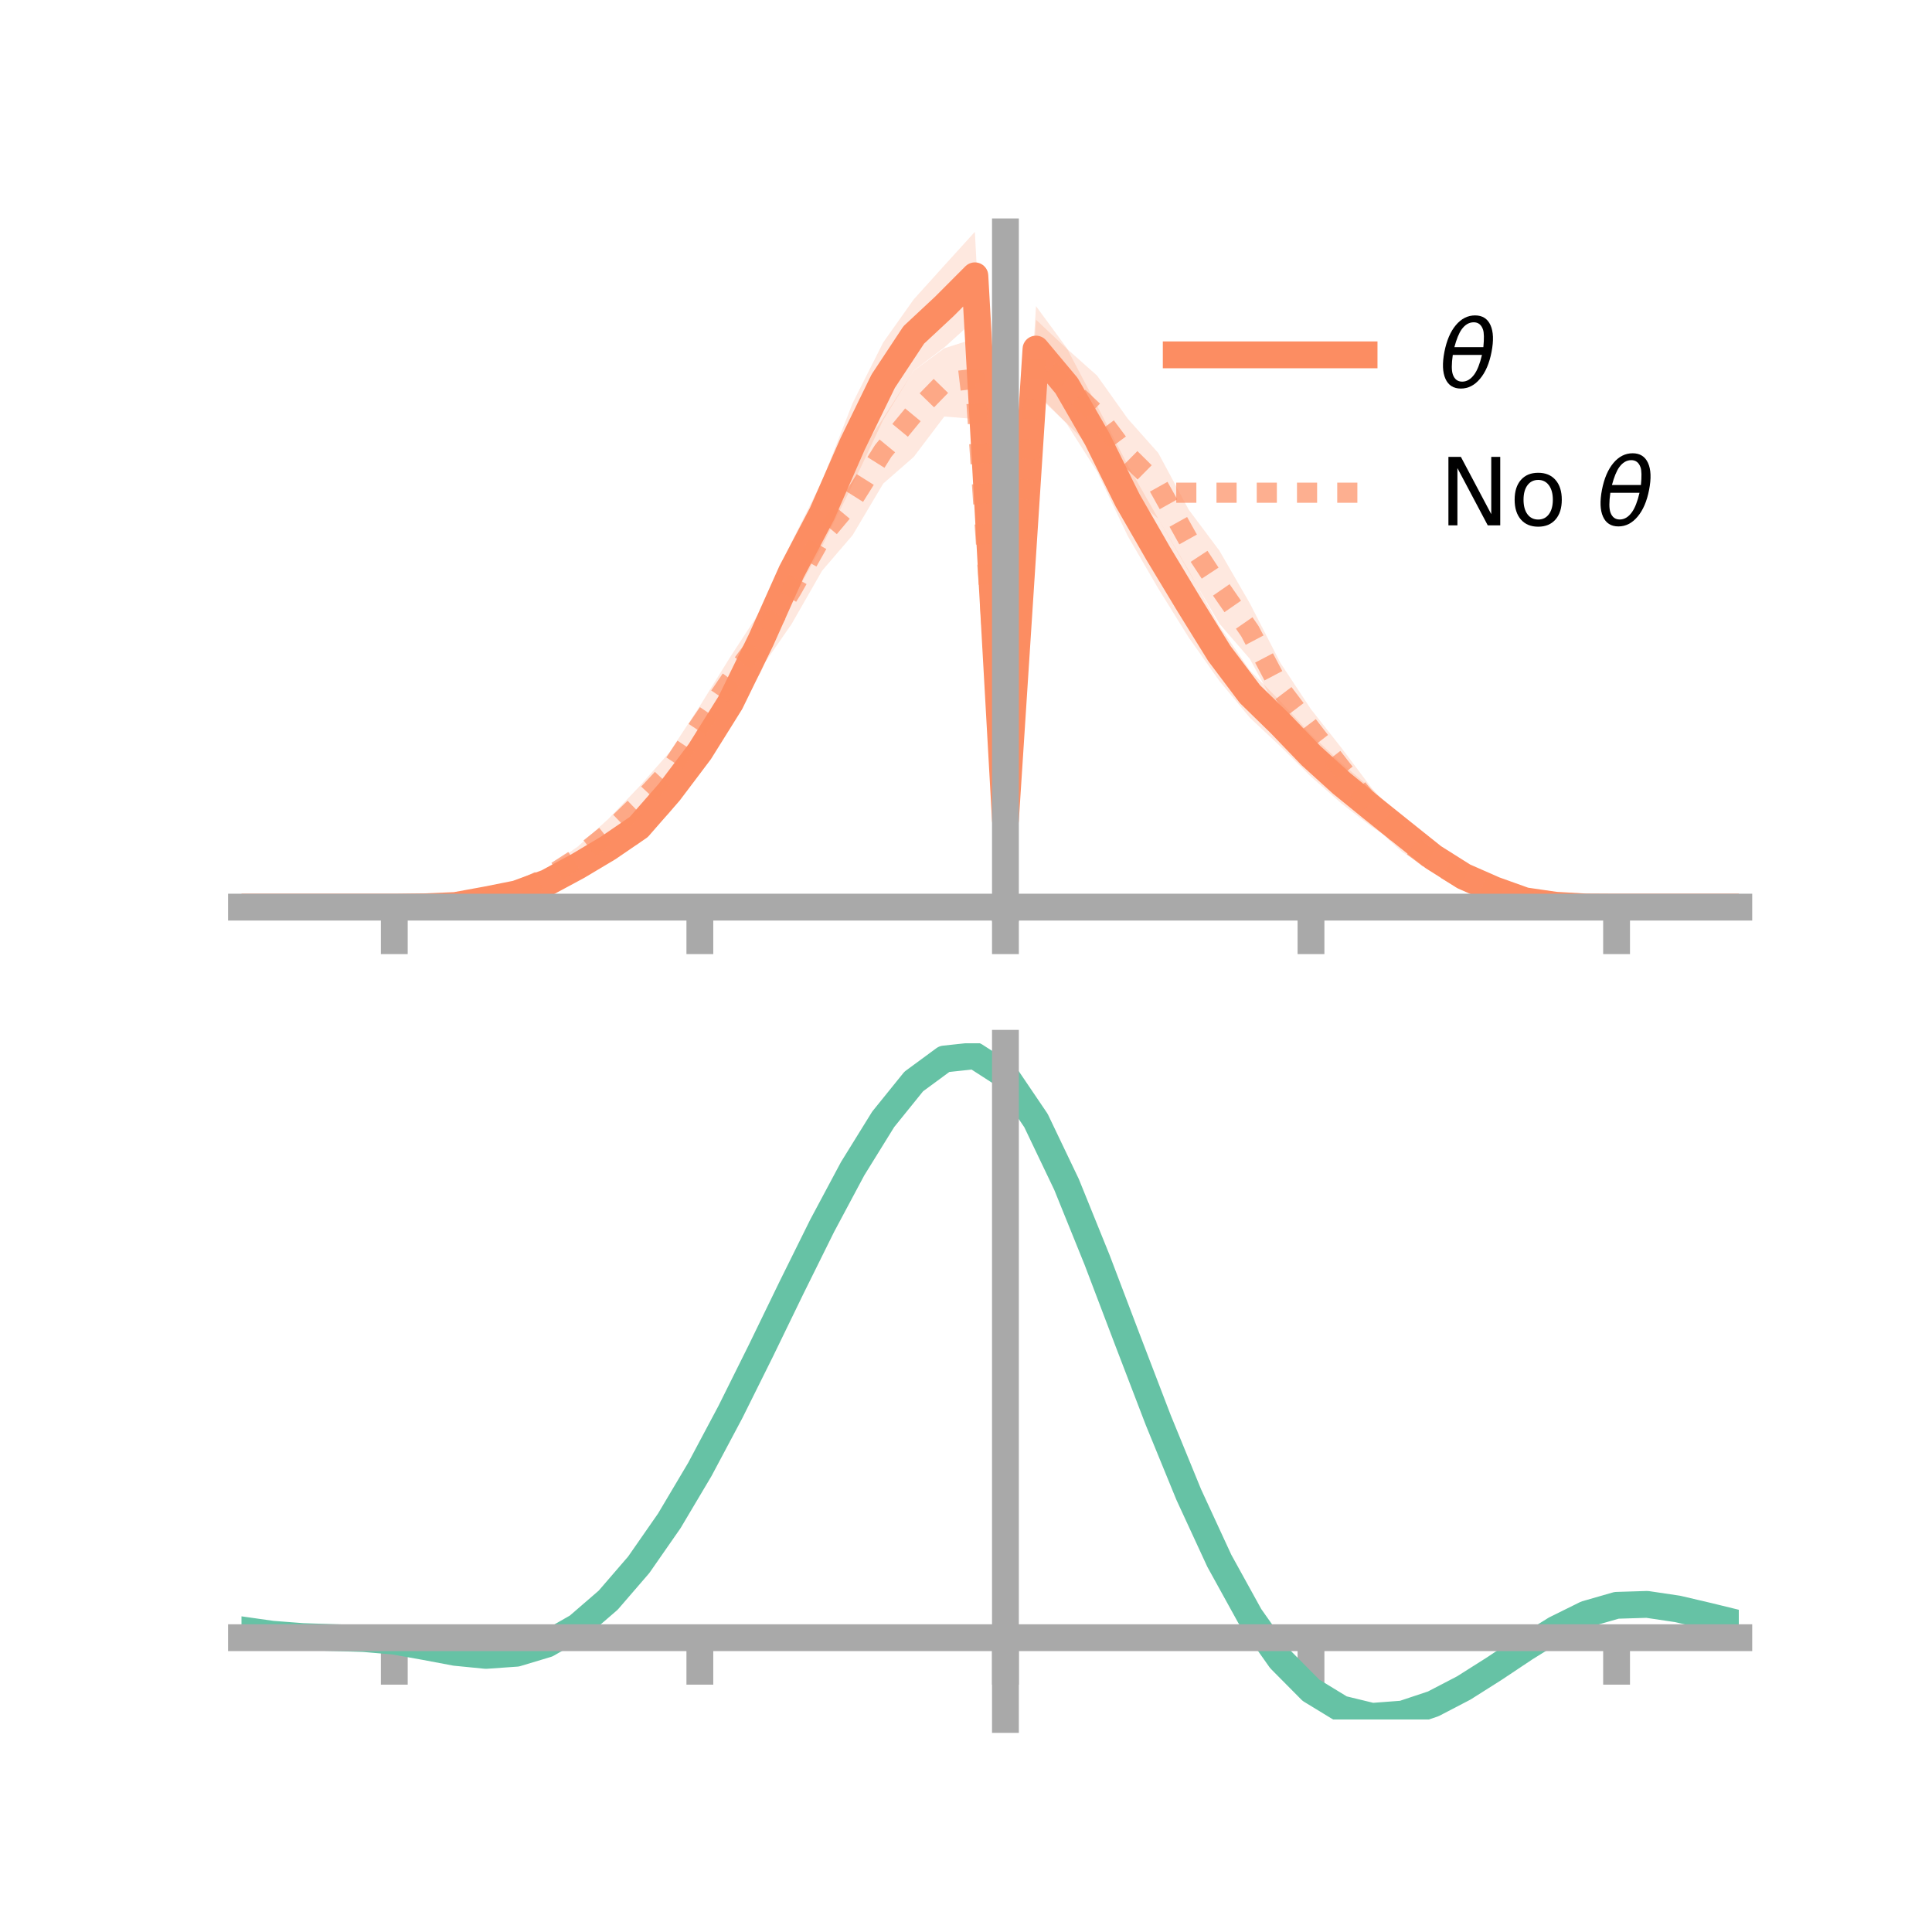 <?xml version="1.0" encoding="utf-8" standalone="no"?>
<!DOCTYPE svg PUBLIC "-//W3C//DTD SVG 1.1//EN"
  "http://www.w3.org/Graphics/SVG/1.1/DTD/svg11.dtd">
<!-- Created with matplotlib (https://matplotlib.org/) -->
<svg height="144pt" version="1.1" viewBox="0 0 144 144" width="144pt" xmlns="http://www.w3.org/2000/svg" xmlns:xlink="http://www.w3.org/1999/xlink">
 <defs>
  <style type="text/css">*{stroke-linecap:butt;stroke-linejoin:round;}</style>
 </defs>
 <g id="figure_1">
  <g id="patch_1">
   <path d="M 0 144 
L 144 144 
L 144 0 
L 0 0 
z
" style="fill:none;"/>
  </g>
  <g id="axes_1">
   <g id="patch_2">
    <path d="M 18 67.68 
L 129.6 67.68 
L 129.6 17.28 
L 18 17.28 
z
" style="fill:none;"/>
   </g>
   <g id="PolyCollection_1">
    <path clip-path="url(#pd440b1af69)" d="M 18 67.614 
L 18 67.614 
L 20.278 67.614 
L 22.555 67.614 
L 24.833 67.614 
L 27.11 67.614 
L 29.388 67.614 
L 31.665 67.521 
L 33.943 67.301 
L 36.22 66.742 
L 38.498 65.984 
L 40.776 65.115 
L 43.053 63.732 
L 45.331 62.22 
L 47.608 60.417 
L 49.886 57.476 
L 52.163 54.366 
L 54.441 50.8 
L 56.718 45.335 
L 58.996 40.411 
L 61.273 35.861 
L 63.551 30.041 
L 65.829 25.525 
L 68.106 22.31 
L 70.384 19.786 
L 72.661 17.28 
L 74.939 60.32 
L 77.216 22.816 
L 79.494 25.915 
L 81.771 30.244 
L 84.049 34.657 
L 86.327 38.652 
L 88.604 42.535 
L 90.882 46.662 
L 93.159 49.967 
L 95.437 52.276 
L 97.714 54.75 
L 99.992 56.883 
L 102.269 58.828 
L 104.547 60.983 
L 106.824 63.02 
L 109.102 64.66 
L 111.38 65.746 
L 113.657 66.823 
L 115.935 67.276 
L 118.212 67.531 
L 120.49 67.614 
L 122.767 67.614 
L 125.045 67.614 
L 127.322 67.614 
L 129.6 67.614 
L 129.6 67.614 
L 129.6 67.614 
L 127.322 67.614 
L 125.045 67.614 
L 122.767 67.614 
L 120.49 67.614 
L 118.212 67.671 
L 115.935 67.663 
L 113.657 67.455 
L 111.38 66.903 
L 109.102 65.982 
L 106.824 64.746 
L 104.547 63.14 
L 102.269 61.645 
L 99.992 59.89 
L 97.714 57.893 
L 95.437 55.633 
L 93.159 53.495 
L 90.882 50.749 
L 88.604 47.523 
L 86.327 43.858 
L 84.049 39.938 
L 81.771 35.147 
L 79.494 31.569 
L 77.216 29.224 
L 74.939 61.926 
L 72.661 23.834 
L 70.384 25.895 
L 68.106 27.619 
L 65.829 31.297 
L 63.551 36.121 
L 61.273 40.71 
L 58.996 44.815 
L 56.718 50.087 
L 54.441 53.937 
L 52.163 57.666 
L 49.886 60.593 
L 47.608 62.868 
L 45.331 64.182 
L 43.053 65.389 
L 40.776 66.459 
L 38.498 67.258 
L 36.22 67.407 
L 33.943 67.68 
L 31.665 67.654 
L 29.388 67.614 
L 27.11 67.614 
L 24.833 67.614 
L 22.555 67.614 
L 20.278 67.614 
L 18 67.614 
z
" style="fill:#fc8d62;fill-opacity:0.2;"/>
   </g>
   <g id="PolyCollection_2">
    <path clip-path="url(#pd440b1af69)" d="M 18 67.614 
L 18 67.614 
L 20.278 67.614 
L 22.555 67.614 
L 24.833 67.614 
L 27.11 67.614 
L 29.388 67.614 
L 31.665 67.511 
L 33.943 67.279 
L 36.22 66.847 
L 38.498 65.945 
L 40.776 64.681 
L 43.053 63.11 
L 45.331 61.049 
L 47.608 58.669 
L 49.886 56.093 
L 52.163 52.619 
L 54.441 48.948 
L 56.718 45.46 
L 58.996 41.46 
L 61.273 37.371 
L 63.551 34.589 
L 65.829 31.167 
L 68.106 27.629 
L 70.384 25.957 
L 72.661 25.236 
L 74.939 61.22 
L 77.216 23.827 
L 79.494 25.969 
L 81.771 27.998 
L 84.049 31.199 
L 86.327 33.759 
L 88.604 37.995 
L 90.882 41.036 
L 93.159 44.974 
L 95.437 49.415 
L 97.714 52.865 
L 99.992 55.755 
L 102.269 58.781 
L 104.547 61.477 
L 106.824 63.507 
L 109.102 64.821 
L 111.38 65.965 
L 113.657 66.761 
L 115.935 67.303 
L 118.212 67.541 
L 120.49 67.614 
L 122.767 67.614 
L 125.045 67.614 
L 127.322 67.614 
L 129.6 67.614 
L 129.6 67.614 
L 129.6 67.614 
L 127.322 67.614 
L 125.045 67.614 
L 122.767 67.614 
L 120.49 67.614 
L 118.212 67.674 
L 115.935 67.665 
L 113.657 67.518 
L 111.38 66.972 
L 109.102 66.339 
L 106.824 64.932 
L 104.547 63.528 
L 102.269 61.472 
L 99.992 58.858 
L 97.714 55.866 
L 95.437 53.313 
L 93.159 49.112 
L 90.882 46.48 
L 88.604 42.601 
L 86.327 38.662 
L 84.049 36.716 
L 81.771 33.829 
L 79.494 31.531 
L 77.216 29.379 
L 74.939 62.952 
L 72.661 31.227 
L 70.384 31.046 
L 68.106 34.054 
L 65.829 36.046 
L 63.551 39.885 
L 61.273 42.54 
L 58.996 46.521 
L 56.718 49.799 
L 54.441 52.438 
L 52.163 55.483 
L 49.886 58.866 
L 47.608 61.174 
L 45.331 63.213 
L 43.053 64.779 
L 40.776 66.141 
L 38.498 66.971 
L 36.22 67.492 
L 33.943 67.643 
L 31.665 67.653 
L 29.388 67.614 
L 27.11 67.614 
L 24.833 67.614 
L 22.555 67.614 
L 20.278 67.614 
L 18 67.614 
z
" style="fill:#fc8d62;fill-opacity:0.2;"/>
   </g>
   <g id="matplotlib.axis_1">
    <g id="xtick_1">
     <g id="line2d_1">
      <defs>
       <path d="M 0 0 
L 0 3.5 
" id="m1c9a0de64f" style="stroke:#a9a9a9;stroke-width:2;"/>
      </defs>
      <g>
       <use style="fill:#a9a9a9;stroke:#a9a9a9;stroke-width:2;" x="29.388" xlink:href="#m1c9a0de64f" y="67.614"/>
      </g>
     </g>
    </g>
    <g id="xtick_2">
     <g id="line2d_2">
      <g>
       <use style="fill:#a9a9a9;stroke:#a9a9a9;stroke-width:2;" x="52.163" xlink:href="#m1c9a0de64f" y="67.614"/>
      </g>
     </g>
    </g>
    <g id="xtick_3">
     <g id="line2d_3">
      <g>
       <use style="fill:#a9a9a9;stroke:#a9a9a9;stroke-width:2;" x="74.939" xlink:href="#m1c9a0de64f" y="67.614"/>
      </g>
     </g>
    </g>
    <g id="xtick_4">
     <g id="line2d_4">
      <g>
       <use style="fill:#a9a9a9;stroke:#a9a9a9;stroke-width:2;" x="97.714" xlink:href="#m1c9a0de64f" y="67.614"/>
      </g>
     </g>
    </g>
    <g id="xtick_5">
     <g id="line2d_5">
      <g>
       <use style="fill:#a9a9a9;stroke:#a9a9a9;stroke-width:2;" x="120.49" xlink:href="#m1c9a0de64f" y="67.614"/>
      </g>
     </g>
    </g>
   </g>
   <g id="matplotlib.axis_2"/>
   <g id="line2d_6">
    <path clip-path="url(#pd440b1af69)" d="M 18 67.614 
L 20.278 67.614 
L 22.555 67.614 
L 24.833 67.614 
L 27.11 67.614 
L 29.388 67.614 
L 31.665 67.587 
L 33.943 67.491 
L 36.22 67.074 
L 38.498 66.621 
L 40.776 65.787 
L 43.053 64.56 
L 45.331 63.201 
L 47.608 61.643 
L 49.886 59.035 
L 52.163 56.016 
L 54.441 52.369 
L 56.718 47.711 
L 58.996 42.613 
L 61.273 38.285 
L 63.551 33.081 
L 65.829 28.411 
L 68.106 24.965 
L 70.384 22.84 
L 72.661 20.557 
L 74.939 61.123 
L 77.216 26.02 
L 79.494 28.742 
L 81.771 32.696 
L 84.049 37.298 
L 86.327 41.255 
L 88.604 45.029 
L 90.882 48.706 
L 93.159 51.731 
L 95.437 53.955 
L 97.714 56.322 
L 99.992 58.387 
L 102.269 60.237 
L 104.547 62.062 
L 106.824 63.883 
L 109.102 65.321 
L 111.38 66.324 
L 113.657 67.139 
L 115.935 67.47 
L 118.212 67.601 
L 120.49 67.614 
L 122.767 67.614 
L 125.045 67.614 
L 127.322 67.614 
L 129.6 67.614 
" style="fill:none;stroke:#fc8d62;stroke-linecap:square;stroke-width:2;"/>
   </g>
   <g id="line2d_7">
    <path clip-path="url(#pd440b1af69)" d="M 18 67.614 
L 20.278 67.614 
L 22.555 67.614 
L 24.833 67.614 
L 27.11 67.614 
L 29.388 67.614 
L 31.665 67.582 
L 33.943 67.461 
L 36.22 67.17 
L 38.498 66.458 
L 40.776 65.411 
L 43.053 63.944 
L 45.331 62.131 
L 47.608 59.922 
L 49.886 57.479 
L 52.163 54.051 
L 54.441 50.693 
L 56.718 47.629 
L 58.996 43.991 
L 61.273 39.955 
L 63.551 37.237 
L 65.829 33.607 
L 68.106 30.841 
L 70.384 28.501 
L 72.661 28.231 
L 74.939 62.086 
L 77.216 26.603 
L 79.494 28.75 
L 81.771 30.913 
L 84.049 33.958 
L 86.327 36.21 
L 88.604 40.298 
L 90.882 43.758 
L 93.159 47.043 
L 95.437 51.364 
L 97.714 54.366 
L 99.992 57.306 
L 102.269 60.127 
L 104.547 62.503 
L 106.824 64.22 
L 109.102 65.58 
L 111.38 66.468 
L 113.657 67.139 
L 115.935 67.484 
L 118.212 67.608 
L 120.49 67.614 
L 122.767 67.614 
L 125.045 67.614 
L 127.322 67.614 
L 129.6 67.614 
" style="fill:none;stroke:#fc8d62;stroke-dasharray:1.5,1.5;stroke-dashoffset:0;stroke-opacity:0.7;stroke-width:1.5;"/>
   </g>
   <g id="patch_3">
    <path d="M 74.939 67.68 
L 74.939 17.28 
" style="fill:none;stroke:#a9a9a9;stroke-linecap:square;stroke-linejoin:miter;stroke-width:2;"/>
   </g>
   <g id="patch_4">
    <path d="M 129.6 67.68 
L 129.6 17.28 
" style="fill:none;"/>
   </g>
   <g id="patch_5">
    <path d="M 18 67.614 
L 129.6 67.614 
" style="fill:none;stroke:#a9a9a9;stroke-linecap:square;stroke-linejoin:miter;stroke-width:2;"/>
   </g>
   <g id="patch_6">
    <path d="M 18 17.28 
L 129.6 17.28 
" style="fill:none;"/>
   </g>
   <g id="legend_1">
    <g id="line2d_8">
     <path d="M 87.67 26.449 
L 101.67 26.449 
" style="fill:none;stroke:#fc8d62;stroke-linecap:square;stroke-width:2;"/>
    </g>
    <g id="line2d_9"/>
    <g id="text_1">
     <!-- $\theta$ -->
     <g transform="translate(107.27 28.899)scale(0.07 -0.07)">
      <defs>
       <path d="M 45.516 34.672 
L 14.453 34.672 
Q 12.359 20.062 14.5 13.875 
Q 17.188 6.25 24.469 6.25 
Q 31.781 6.25 37.359 13.922 
Q 42.234 20.656 45.516 34.672 
z
M 47.016 42.969 
Q 48.344 56.844 46.625 61.719 
Q 43.953 69.438 36.766 69.438 
Q 29.297 69.438 23.828 61.812 
Q 19.531 55.672 16.156 42.969 
z
M 38.188 76.766 
Q 49.906 76.766 54.594 66.406 
Q 59.281 56.109 55.719 37.844 
Q 52.203 19.625 43.453 9.281 
Q 34.766 -1.125 23.047 -1.125 
Q 11.281 -1.125 6.641 9.281 
Q 2 19.625 5.516 37.844 
Q 9.078 56.109 17.719 66.406 
Q 26.422 76.766 38.188 76.766 
z
" id="DejaVuSans-Oblique-952"/>
      </defs>
      <use transform="translate(0 0.234)" xlink:href="#DejaVuSans-Oblique-952"/>
     </g>
    </g>
    <g id="line2d_10">
     <path d="M 87.67 36.724 
L 101.67 36.724 
" style="fill:none;stroke:#fc8d62;stroke-dasharray:1.5,1.5;stroke-dashoffset:0;stroke-opacity:0.7;stroke-width:1.5;"/>
    </g>
    <g id="line2d_11"/>
    <g id="text_2">
     <!-- No $\theta$ -->
     <g transform="translate(107.27 39.174)scale(0.07 -0.07)">
      <defs>
       <path d="M 9.812 72.906 
L 23.094 72.906 
L 55.422 11.922 
L 55.422 72.906 
L 64.984 72.906 
L 64.984 0 
L 51.703 0 
L 19.391 60.984 
L 19.391 0 
L 9.812 0 
z
" id="DejaVuSans-78"/>
       <path d="M 30.609 48.391 
Q 23.391 48.391 19.188 42.75 
Q 14.984 37.109 14.984 27.297 
Q 14.984 17.484 19.156 11.844 
Q 23.344 6.203 30.609 6.203 
Q 37.797 6.203 41.984 11.859 
Q 46.188 17.531 46.188 27.297 
Q 46.188 37.016 41.984 42.703 
Q 37.797 48.391 30.609 48.391 
z
M 30.609 56 
Q 42.328 56 49.016 48.375 
Q 55.719 40.766 55.719 27.297 
Q 55.719 13.875 49.016 6.219 
Q 42.328 -1.422 30.609 -1.422 
Q 18.844 -1.422 12.172 6.219 
Q 5.516 13.875 5.516 27.297 
Q 5.516 40.766 12.172 48.375 
Q 18.844 56 30.609 56 
z
" id="DejaVuSans-111"/>
       <path id="DejaVuSans-32"/>
      </defs>
      <use transform="translate(0 0.234)" xlink:href="#DejaVuSans-78"/>
      <use transform="translate(74.805 0.234)" xlink:href="#DejaVuSans-111"/>
      <use transform="translate(135.986 0.234)" xlink:href="#DejaVuSans-32"/>
      <use transform="translate(167.773 0.234)" xlink:href="#DejaVuSans-Oblique-952"/>
     </g>
    </g>
   </g>
  </g>
  <g id="axes_2">
   <g id="patch_7">
    <path d="M 18 128.16 
L 129.6 128.16 
L 129.6 77.76 
L 18 77.76 
z
" style="fill:none;"/>
   </g>
   <g id="PolyCollection_3">
    <path clip-path="url(#paec956be6c)" d="M 18 121.526 
L 18 121.437 
L 20.278 121.768 
L 22.555 121.944 
L 24.833 122.018 
L 27.11 122.089 
L 29.388 122.288 
L 31.665 122.695 
L 33.943 123.115 
L 36.22 123.33 
L 38.498 123.162 
L 40.776 122.474 
L 43.053 121.159 
L 45.331 119.155 
L 47.608 116.455 
L 49.886 113.103 
L 52.163 109.178 
L 54.441 104.799 
L 56.718 100.122 
L 58.996 95.332 
L 61.273 90.645 
L 63.551 86.302 
L 65.829 82.562 
L 68.106 79.701 
L 70.384 78.003 
L 72.661 77.76 
L 74.939 79.251 
L 77.216 82.659 
L 79.494 87.486 
L 81.771 93.186 
L 84.049 99.262 
L 86.327 105.293 
L 88.604 110.941 
L 90.882 115.949 
L 93.159 120.141 
L 95.437 123.415 
L 97.714 125.736 
L 99.992 127.135 
L 102.269 127.694 
L 104.547 127.528 
L 106.824 126.783 
L 109.102 125.618 
L 111.38 124.203 
L 113.657 122.712 
L 115.935 121.322 
L 118.212 120.21 
L 120.49 119.559 
L 122.767 119.493 
L 125.045 119.839 
L 127.322 120.384 
L 129.6 120.956 
L 129.6 121.068 
L 129.6 121.068 
L 127.322 120.524 
L 125.045 120.002 
L 122.767 119.671 
L 120.49 119.744 
L 118.212 120.404 
L 115.935 121.545 
L 113.657 122.985 
L 111.38 124.534 
L 109.102 126.003 
L 106.824 127.21 
L 104.547 127.981 
L 102.269 128.16 
L 99.992 127.612 
L 97.714 126.234 
L 95.437 123.964 
L 93.159 120.781 
L 90.882 116.718 
L 88.604 111.866 
L 86.327 106.39 
L 84.049 100.535 
L 81.771 94.629 
L 79.494 89.081 
L 77.216 84.379 
L 74.939 81.061 
L 72.661 79.616 
L 70.384 79.86 
L 68.106 81.515 
L 65.829 84.292 
L 63.551 87.909 
L 61.273 92.098 
L 58.996 96.606 
L 56.718 101.202 
L 54.441 105.68 
L 52.163 109.862 
L 49.886 113.606 
L 47.608 116.802 
L 45.331 119.381 
L 43.053 121.312 
L 40.776 122.602 
L 38.498 123.283 
L 36.22 123.438 
L 33.943 123.202 
L 31.665 122.765 
L 29.388 122.359 
L 27.11 122.165 
L 24.833 122.094 
L 22.555 122.017 
L 20.278 121.842 
L 18 121.526 
z
" style="fill:#66c2a5;fill-opacity:0.2;"/>
   </g>
   <g id="matplotlib.axis_3">
    <g id="xtick_6">
     <g id="line2d_12">
      <g>
       <use style="fill:#a9a9a9;stroke:#a9a9a9;stroke-width:2;" x="29.388" xlink:href="#m1c9a0de64f" y="122.063"/>
      </g>
     </g>
    </g>
    <g id="xtick_7">
     <g id="line2d_13">
      <g>
       <use style="fill:#a9a9a9;stroke:#a9a9a9;stroke-width:2;" x="52.163" xlink:href="#m1c9a0de64f" y="122.063"/>
      </g>
     </g>
    </g>
    <g id="xtick_8">
     <g id="line2d_14">
      <g>
       <use style="fill:#a9a9a9;stroke:#a9a9a9;stroke-width:2;" x="74.939" xlink:href="#m1c9a0de64f" y="122.063"/>
      </g>
     </g>
    </g>
    <g id="xtick_9">
     <g id="line2d_15">
      <g>
       <use style="fill:#a9a9a9;stroke:#a9a9a9;stroke-width:2;" x="97.714" xlink:href="#m1c9a0de64f" y="122.063"/>
      </g>
     </g>
    </g>
    <g id="xtick_10">
     <g id="line2d_16">
      <g>
       <use style="fill:#a9a9a9;stroke:#a9a9a9;stroke-width:2;" x="120.49" xlink:href="#m1c9a0de64f" y="122.063"/>
      </g>
     </g>
    </g>
   </g>
   <g id="matplotlib.axis_4"/>
   <g id="line2d_17">
    <path clip-path="url(#paec956be6c)" d="M 18 121.482 
L 20.278 121.805 
L 22.555 121.98 
L 24.833 122.056 
L 27.11 122.127 
L 29.388 122.323 
L 31.665 122.73 
L 33.943 123.159 
L 36.22 123.384 
L 38.498 123.223 
L 40.776 122.538 
L 43.053 121.236 
L 45.331 119.268 
L 47.608 116.629 
L 49.886 113.354 
L 52.163 109.52 
L 54.441 105.24 
L 56.718 100.662 
L 58.996 95.969 
L 61.273 91.372 
L 63.551 87.106 
L 65.829 83.427 
L 68.106 80.608 
L 70.384 78.932 
L 72.661 78.688 
L 74.939 80.156 
L 77.216 83.519 
L 79.494 88.283 
L 81.771 93.907 
L 84.049 99.899 
L 86.327 105.842 
L 88.604 111.403 
L 90.882 116.334 
L 93.159 120.461 
L 95.437 123.689 
L 97.714 125.985 
L 99.992 127.374 
L 102.269 127.927 
L 104.547 127.755 
L 106.824 126.996 
L 109.102 125.81 
L 111.38 124.368 
L 113.657 122.849 
L 115.935 121.434 
L 118.212 120.307 
L 120.49 119.652 
L 122.767 119.582 
L 125.045 119.921 
L 127.322 120.454 
L 129.6 121.012 
" style="fill:none;stroke:#66c2a5;stroke-linecap:square;stroke-width:2;"/>
   </g>
   <g id="patch_8">
    <path d="M 74.939 128.16 
L 74.939 77.76 
" style="fill:none;stroke:#a9a9a9;stroke-linecap:square;stroke-linejoin:miter;stroke-width:2;"/>
   </g>
   <g id="patch_9">
    <path d="M 129.6 128.16 
L 129.6 77.76 
" style="fill:none;"/>
   </g>
   <g id="patch_10">
    <path d="M 18 122.063 
L 129.6 122.063 
" style="fill:none;stroke:#a9a9a9;stroke-linecap:square;stroke-linejoin:miter;stroke-width:2;"/>
   </g>
   <g id="patch_11">
    <path d="M 18 77.76 
L 129.6 77.76 
" style="fill:none;"/>
   </g>
  </g>
 </g>
 <defs>
  <clipPath id="pd440b1af69">
   <rect height="50.4" width="111.6" x="18" y="17.28"/>
  </clipPath>
  <clipPath id="paec956be6c">
   <rect height="50.4" width="111.6" x="18" y="77.76"/>
  </clipPath>
 </defs>
</svg>
